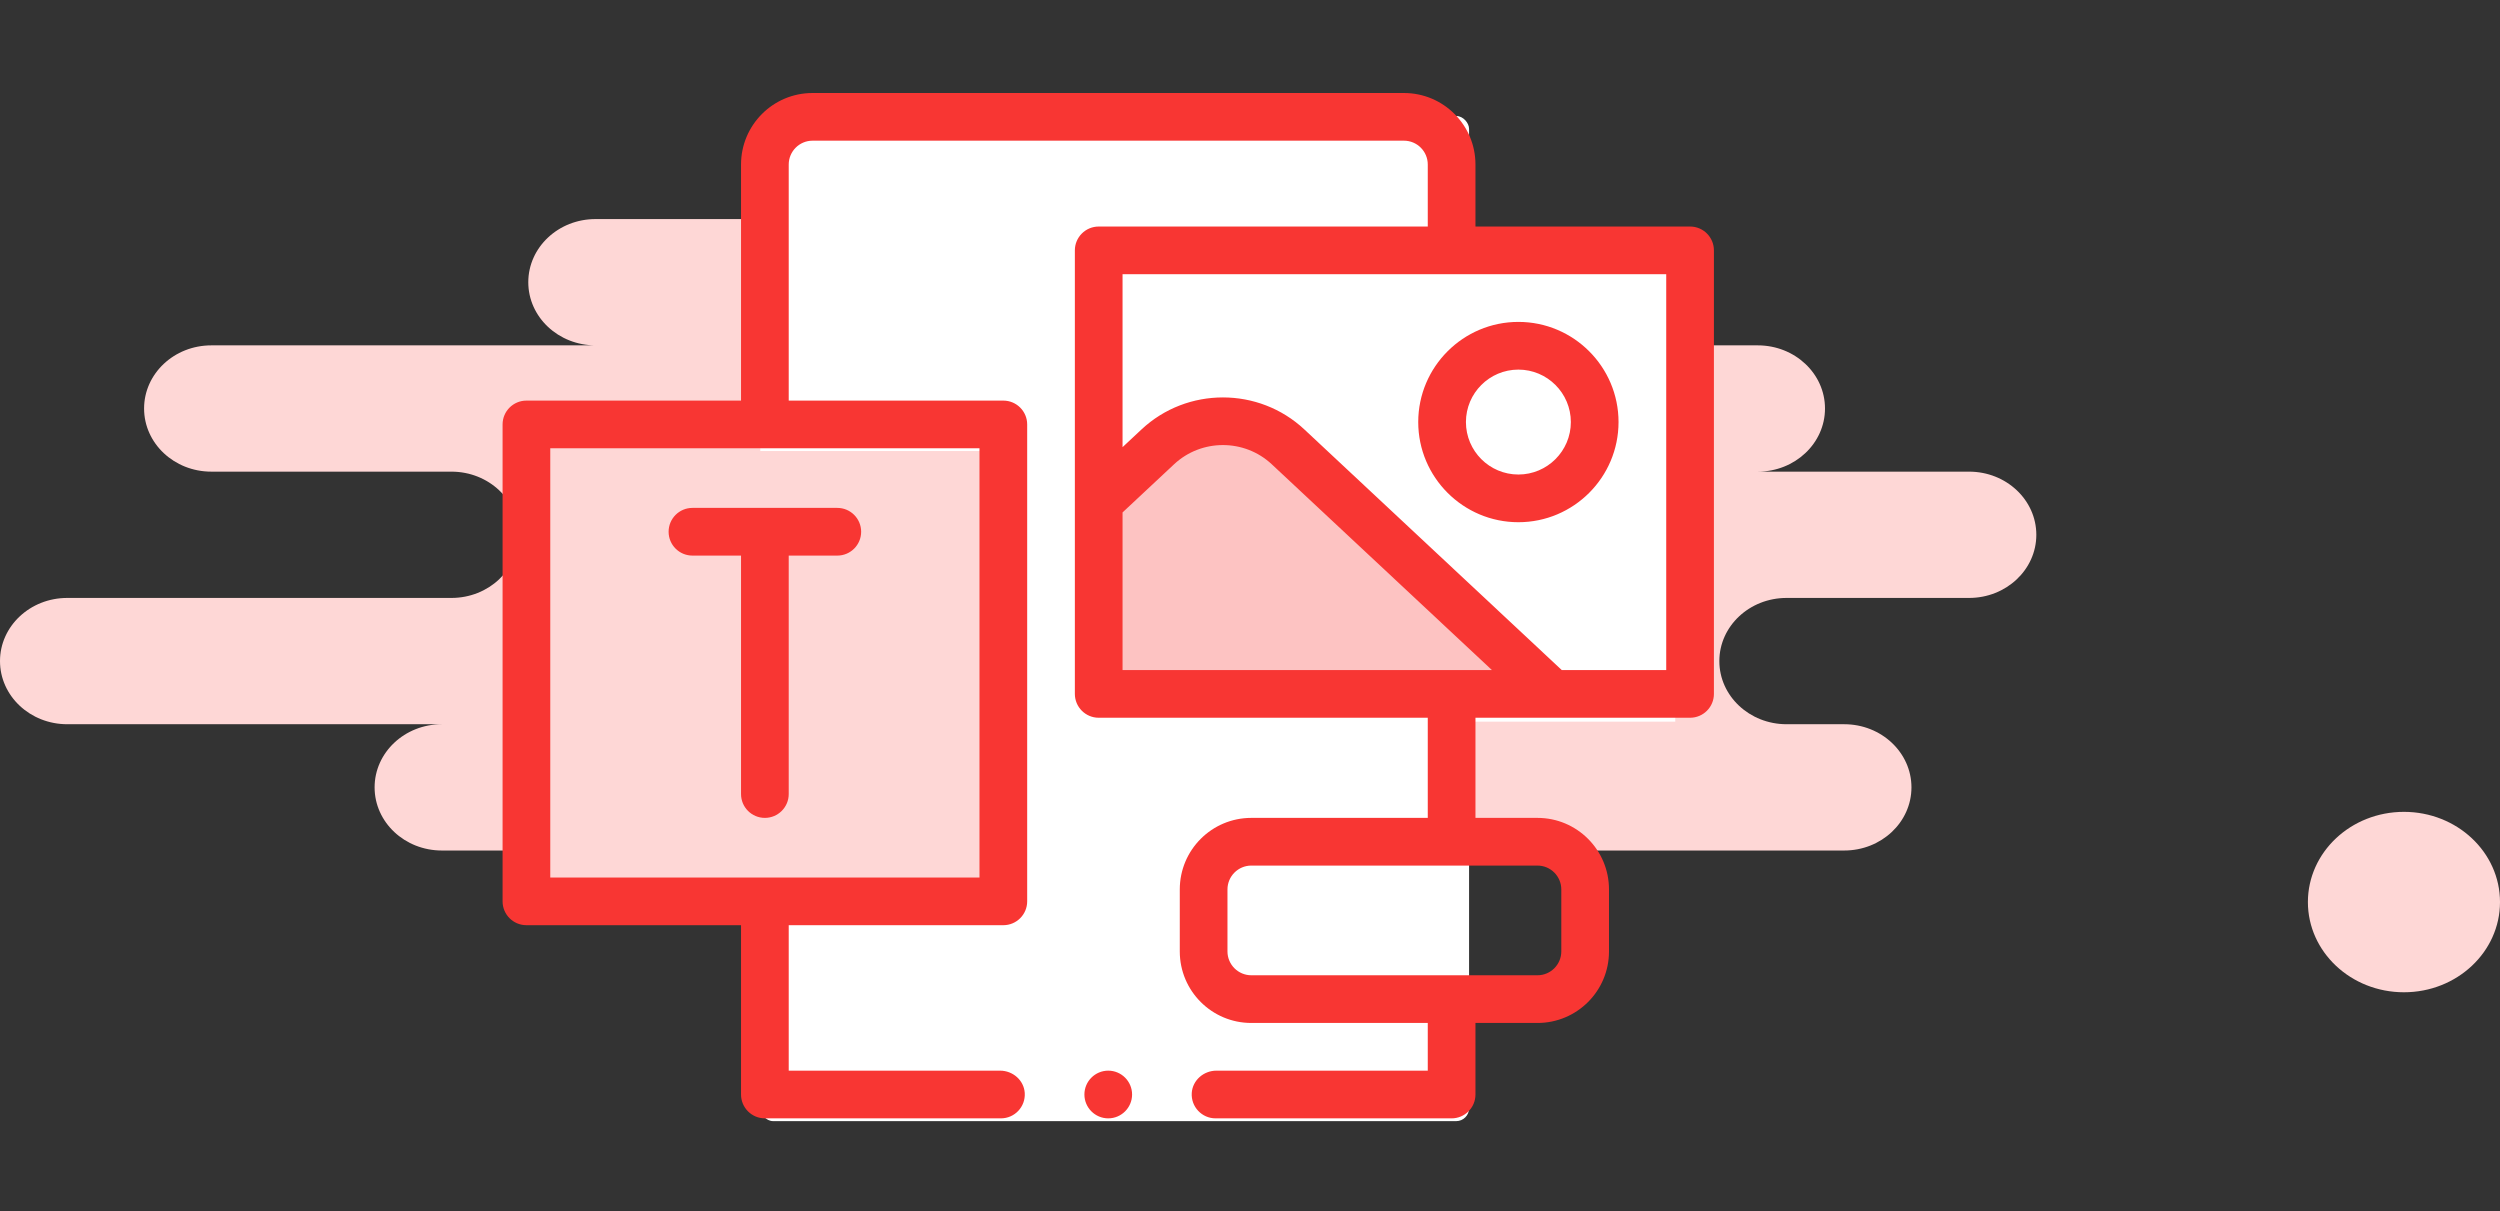 <svg width="194" height="94" viewBox="0 0 194 94" fill="none" xmlns="http://www.w3.org/2000/svg">
<rect x="0" y="0" width="194" height="94" fill="#333333" stroke="none"/>
<path fill-rule="evenodd" clip-rule="evenodd" d="M29.069 61.1C29.069 63.806 31.405 66 34.287 66H143.111C145.993 66 148.329 63.806 148.329 61.1C148.329 58.394 145.993 56.2 143.111 56.2H138.639C135.757 56.2 133.421 54.006 133.421 51.3C133.421 48.594 135.757 46.4 138.639 46.4H152.801C155.683 46.4 158.019 44.206 158.019 41.5C158.019 38.794 155.683 36.6 152.801 36.6H136.403C139.284 36.6 141.62 34.406 141.62 31.7C141.62 28.994 139.284 26.8 136.403 26.8H88.699C91.581 26.8 93.917 24.606 93.917 21.9C93.917 19.194 91.581 17 88.699 17H46.213C43.331 17 40.995 19.194 40.995 21.9C40.995 24.606 43.331 26.8 46.213 26.8H16.398C13.517 26.8 11.181 28.994 11.181 31.7C11.181 34.406 13.517 36.6 16.398 36.6H35.032C37.914 36.6 40.25 38.794 40.25 41.5C40.25 44.206 37.914 46.4 35.032 46.4H5.218C2.336 46.4 0 48.594 0 51.3C0 54.006 2.336 56.2 5.218 56.2H34.287C31.405 56.2 29.069 58.394 29.069 61.1ZM194 70C194 73.866 190.663 77 186.546 77C182.43 77 179.093 73.866 179.093 70C179.093 66.134 182.43 63 186.546 63C190.663 63 194 66.134 194 70Z" fill="#FED7D6"/>
<g clip-path="url(#clip0)">
<rect x="59" y="9" width="55" height="78" rx="1" fill="white"/>
<rect x="86" y="21" width="44" height="35" fill="white"/>
<rect x="41" y="35" width="36" height="35" fill="#FED7D6"/>
<path d="M86 52.5V39L97 32L118.5 52.5H86Z" fill="#FDC3C2"/>
<path d="M87.85 84.933C87.85 85.954 87.02 86.784 86 86.784C84.98 86.784 84.15 85.954 84.15 84.933C84.15 83.913 84.98 83.083 86 83.083C87.02 83.083 87.85 83.913 87.85 84.933ZM53.734 39.413C52.712 39.413 51.884 40.242 51.884 41.264C51.884 42.286 52.712 43.114 53.734 43.114H57.504V61.618C57.504 62.64 58.332 63.468 59.354 63.468C60.376 63.468 61.205 62.64 61.205 61.618V43.114H64.975C65.997 43.114 66.825 42.286 66.825 41.264C66.825 40.242 65.997 39.413 64.975 39.413H53.734ZM117.827 24.98C122.112 24.98 125.598 28.467 125.598 32.752C125.598 37.037 122.112 40.524 117.827 40.524C113.541 40.524 110.055 37.037 110.055 32.752C110.055 28.467 113.541 24.98 117.827 24.98ZM113.756 32.752C113.756 34.997 115.582 36.823 117.827 36.823C120.071 36.823 121.898 34.997 121.898 32.752C121.898 30.507 120.071 28.681 117.827 28.681C115.582 28.681 113.756 30.507 113.756 32.752ZM112.646 86.784H94.327C93.266 86.784 92.41 85.887 92.48 84.809C92.545 83.826 93.406 83.083 94.392 83.083H110.795V79.382H97.102C94.036 79.382 91.551 76.897 91.551 73.831V69.02C91.551 65.954 94.036 63.468 97.102 63.468H110.795V55.697H85.26C84.238 55.697 83.409 54.868 83.409 53.846V19.429C83.409 18.407 84.238 17.579 85.26 17.579H110.795V12.768C110.795 11.746 109.967 10.917 108.945 10.917H63.055C62.033 10.917 61.205 11.746 61.205 12.768V31.087H77.858C78.88 31.087 79.709 31.915 79.709 32.937V69.945C79.709 70.967 78.88 71.795 77.858 71.795H61.205V83.083H77.608C78.594 83.083 79.455 83.826 79.52 84.809C79.59 85.887 78.734 86.784 77.673 86.784H59.354C58.332 86.784 57.504 85.955 57.504 84.933V71.795H40.85C39.828 71.795 39 70.967 39 69.945V32.937C39 31.915 39.828 31.087 40.85 31.087H57.504V12.768C57.504 9.702 59.989 7.217 63.055 7.217H108.945C112.011 7.217 114.496 9.702 114.496 12.768V17.579H131.15C132.172 17.579 133 18.407 133 19.429V53.846C133 54.868 132.172 55.697 131.15 55.697H114.496V63.468H119.307C122.373 63.468 124.858 65.954 124.858 69.02V73.831C124.858 76.897 122.373 79.382 119.307 79.382H114.496V84.933C114.496 85.955 113.668 86.784 112.646 86.784ZM76.008 34.787H42.701V68.094H76.008V34.787ZM119.307 67.169H97.102C96.082 67.169 95.252 67.999 95.252 69.02V73.831C95.252 74.851 96.082 75.681 97.102 75.681H119.307C120.327 75.681 121.157 74.851 121.157 73.831V69.02C121.157 67.999 120.327 67.169 119.307 67.169ZM87.11 51.996H115.772L98.689 36.028C96.564 34.041 93.233 34.04 91.108 36.028L87.11 39.765V51.996ZM129.299 21.279H87.11V34.699L88.581 33.324C92.124 30.012 97.674 30.013 101.217 33.324L121.191 51.996H129.299V21.279Z" fill="#F83633"/>
</g>
<defs>
<clipPath id="clip0">
<rect width="94" height="94" fill="white" transform="translate(39)"/>
</clipPath>
</defs>
</svg>

